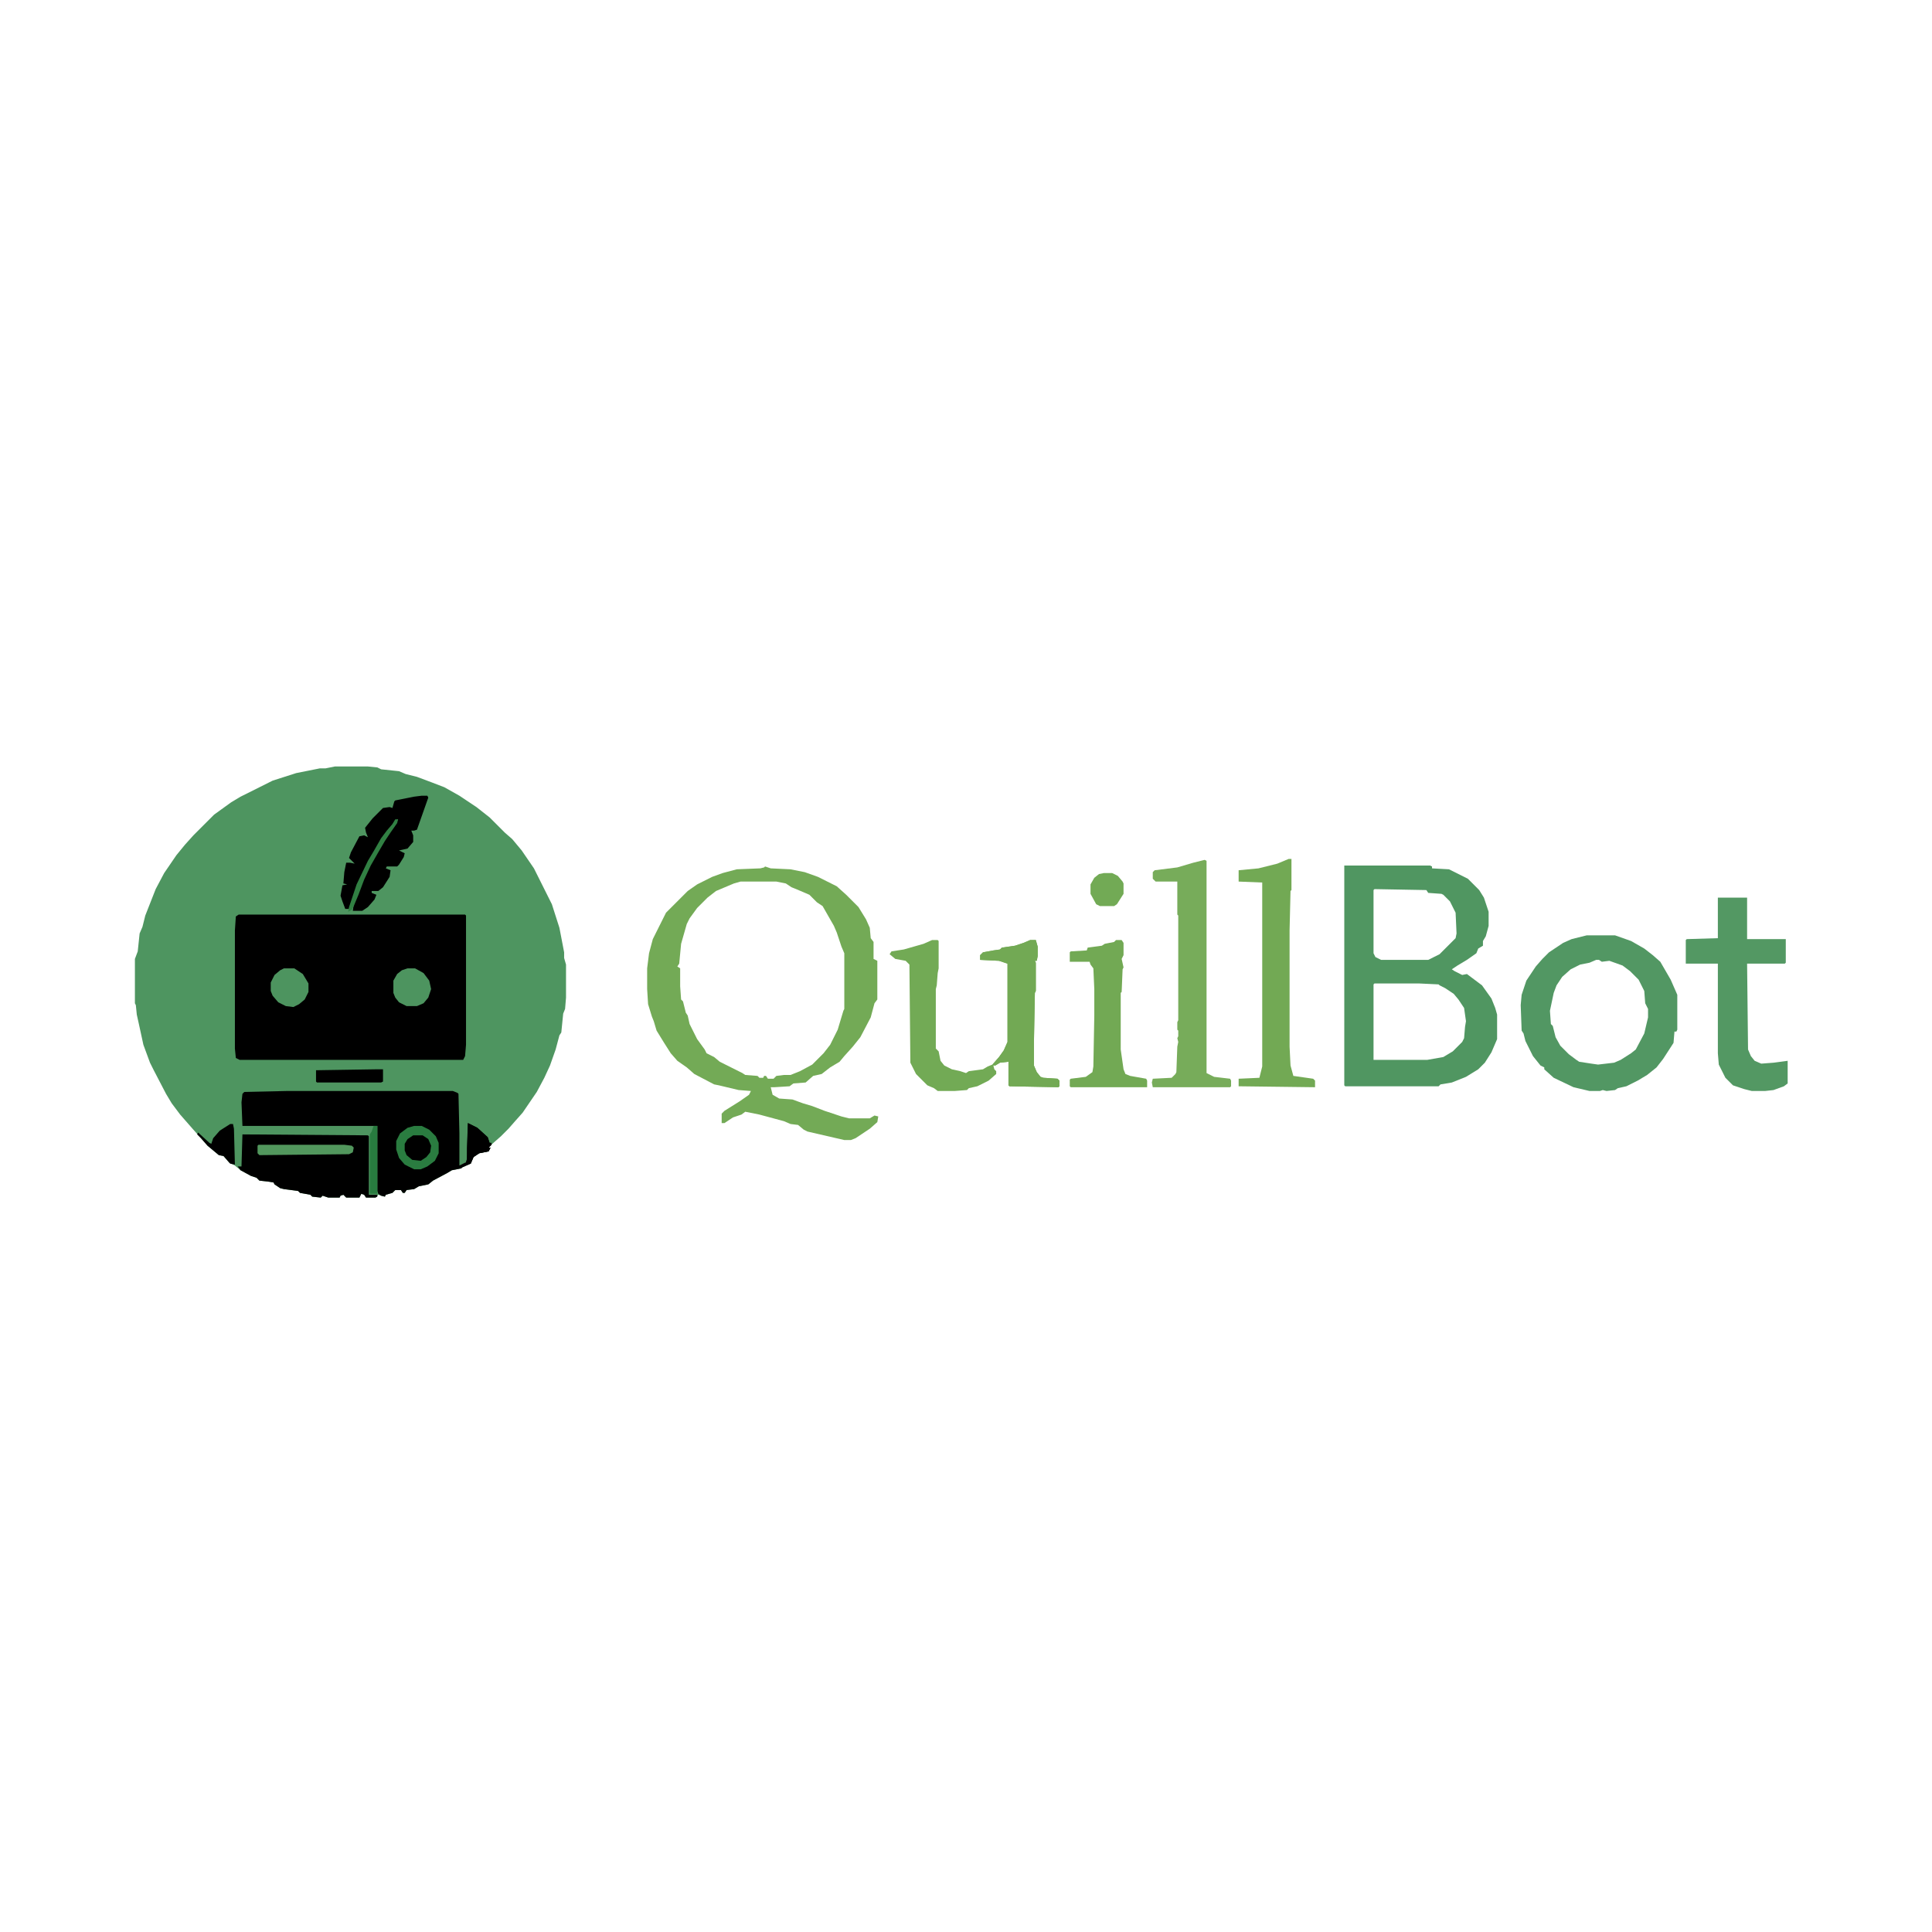 <?xml version="1.0" encoding="UTF-8"?>
  <svg version="1.1" viewBox="0 0 2048 639" width="1280" height="1280" xmlns="http://www.w3.org/2000/svg">
        <path transform="translate(355,108)" d="m0 0h35l10 1 4 2 19 2 7 3 12 3 16 6 13 5 16 9 18 12 14 11 16 16 8 7 10 12 13 19 19 38 8 25 5 26v6l2 7v35l-1 12-2 5-2 20-2 3-4 15-6 17-6 13-8 15-15 22-8 9-7 8-8 8-8 7-5 5h2l-2 4-10 2-6 4-3 7-9 4-1 1-10 2-5 3-15 8-5 4-10 2-5 3-8 1-2 3h-2l-2-3h-6l-3 3-7 2-1 2-4-1-3-1-3 3h-10l-2-3-3-1-2 4h-14l-3-3-3 1-1 2h-12l-6-2-2 2-9-1-2-2-11-2-2-2-15-2-4-1-6-4-1-2-6-1-9-1-3-3-6-2-11-6-6-5-6-3-6-7-5-1-12-10-7-8-8-9-14-16-9-12-6-10-13-25-4-8-7-19-5-23-2-9-1-10-1-2v-47l3-8 2-19 3-7 3-12 11-28 9-17 13-19 9-11 9-10 22-22 18-13 10-6 34-17 25-8 25-5h6z" fill="#4E9560"/>
        <path transform="translate(253,265)" d="m0 0h240l1 1v137l-1 12-2 4h-237l-4-2-1-10v-125l1-15z" fill="#000000"/>
        <path transform="translate(1425,213)" d="m0 0h91l2 1v2l18 1 20 10 12 12 5 8 5 15v15l-3 11-3 5v5l-5 3-2 5-10 7-10 6-6 4 3 2 8 4 5-1 16 12 10 14 4 10 2 7v26l-6 14-7 11-7 7-13 8-15 6-12 2-2 2h-99l-1-1zm32 25-1 1v67l2 4 6 3h50l12-6 17-17 1-5-1-22-6-12-7-7-2-1-14-1-2-3zm0 100-1 1v80h57l17-3 10-6 10-10 2-4 1-12 1-6-2-14-6-9-5-6-9-6-6-3-1-1-21-1z" fill="#509661"/>
        <path transform="translate(811,214)" d="m0 0 6 2 21 1 15 3 14 5 20 10 10 9 13 13 8 13 4 9 1 11 3 4v18l4 2v41l-3 4-4 15-11 21-8 10-9 10-5 6-10 6-9 7-9 2-8 7-13 1-4 3-16 1h-4l2 8 7 4 14 1 11 4 10 3 13 5 18 6 8 2h22l5-3 4 1-1 6-8 7-15 10-5 2h-7l-39-9-4-2-6-5-8-1-7-3-26-7-15-3-4 3-9 3-9 6h-3v-10l3-3 16-10 10-7 2-4-13-1-21-5-5-1-21-11-8-7-10-7-7-8-7-11-8-13-3-10-2-5-4-13-1-16v-22l2-16 4-15 14-28 23-23 10-7 16-8 11-4 15-4 25-1 4-1zm-26 16-7 2-19 8-9 7-11 11-8 11-3 6-6 21-2 21-2 3 3 2v19l1 14 2 2 3 12 2 3 2 9 8 16 8 11 2 4 8 4 6 5 24 12 3 2 13 1 2 2h4l1-2h2l2 3h6l3-3 8-1h7l10-4 13-7 12-12 7-9 8-16 6-20 1-2v-59l-3-7-5-15-3-7-12-21-6-4-8-8-14-6-5-2-6-4-10-2z" fill="#73AA56"/>
        <path transform="translate(304,452)" d="m0 0h176l5 2 1 1 1 42v34l6-3h2v-16l1-26 10 5 11 10 2 6h2v2l-3 3h2l-2 4-10 2-6 4-3 7-9 4-1 1-10 2-5 3-15 8-5 4-10 2-5 3-8 1-2 3h-2l-2-3h-6l-3 3-7 2-1 2-4-1-3-2-1-3v-69h-143l-1-25 1-9 2-2z" fill="#000000"/>
        <path transform="translate(1682,287)" d="m0 0h30l17 6 14 8 9 7 8 7 11 19 7 16v37l-1 2h-2l-1 12-11 17-7 9-10 8-10 6-12 6-9 2-3 2-9 1-4-1-3 1h-11l-17-4-21-10-10-9v-2l-4-2-8-10-8-16-2-8-2-3-1-27 1-11 5-15 10-15 7-8 7-7 15-10 9-4zm10 26-7 3-10 2-10 5-9 8-6 9-3 8-4 19 1 14 2 2 3 12 5 9 9 9 8 6 3 2 13 2 7 1 17-2 7-3 11-7 5-4 9-17 4-17v-9l-3-6-1-13-6-12-9-9-8-6-14-5-8 1-3-2z" fill="#529763"/>
        <path transform="translate(988,292)" d="m0 0h6l1 1v29l-1 5-1 13-1 4v63l3 3 2 10 4 5 8 4 9 2 6 2 3-2 15-2 5-3 5-2 7-8 5-7 4-9v-83l-9-3-20-1v-5l3-3 11-2 7-1 2-2 14-2 9-3 7-3h6l2 7v10l-1 5h-2l1 2v30l-1 2-1 53v24l3 7 4 5 3 1 15 1 2 2v6l-1 1-52-1-1-1v-25l-9 1-5 3h-2l1 4 2 2v3l-8 7-12 6-9 2-2 2-13 1h-18l-4-3-7-3-12-12-6-12-1-104-4-4-11-2-6-5 2-3 13-2 21-6z" fill="#72AA55"/>
        <path transform="translate(1821,247)" d="m0 0h31v44h41v25l-1 1h-40l1 91 3 7 4 5 7 3 13-1 15-2v24l-4 3-11 4-9 1h-14l-8-2-12-4-8-8-7-14-1-12v-95h-34v-25l1-1 33-1z" fill="#539863"/>
        <path transform="translate(257,498)" d="m0 0 133 1 1 1v62h9v2l-2 1h-10l-2-3-3-1-2 4h-14l-3-3-3 1-1 2h-12l-6-2-2 2-9-1-2-2-11-2-2-2-15-2-4-1-6-4-1-2-6-1-9-1-3-3-6-2-11-6-3-4h4z" fill="#000000"/>
        <path transform="translate(1277,207)" d="m0 0 2 1v225l8 4 17 2 1 2v6l-1 1h-82l-1-5 1-4 20-1 4-4 1-2 1-27 1-5-1-4 1-2v-6l-1-1v-8l1-2v-111l-1-1v-35h-23l-3-3v-7l2-2 24-3 17-5z" fill="#77AC5A"/>
        <path transform="translate(1366,206)" d="m0 0h3v33l-1 1-1 42v123l1 20 3 11 21 3 2 2v7l-81-1v-8l22-1 3-12v-195l-25-1v-12l21-2 20-5z" fill="#72A954"/>
        <path transform="translate(1183,292)" d="m0 0h6l2 3v13l-2 4 2 9-1 2-1 24-1 1v60l3 21 2 5 5 2 17 3 1 2v7h-81l-1-1v-7l1-1 16-2 7-5 1-6 1-54v-28l-1-22-3-4-1-3h-21v-10l1-1 17-1 1-3 15-2 3-2 10-2z" fill="#72A954"/>
        <path transform="translate(447,139)" d="m0 0h6l1 2-12 34-3 1h-3l2 5v7l-6 7-9 2 6 3-1 4-5 8-2 2h-11l-1 2 5 2-1 7-7 11-5 4h-7v2l5 2-2 5-7 8-6 4h-10l1-7 4-10 6-16 11-23 7-11 8-14 6-7 5-9-3 1-5 8-8 9-8 15-6 9-11 22-8 22-3 9h-4l-3-8-2-6 2-11 5-1-4-1 1-12 2-10h4l5 1-6-6 2-6 9-17 5-1 4 2-2-5-1-5 8-10 11-11 7-1 3 1 2-7 1-1 20-4z" fill="#000000"/>
        <path transform="translate(1092,292)" d="m0 0h6l2 7v10l-1 5h-2l1 2v30l-1 2-1 53v24l3 7 4 5 3 1 15 1 2 2v6l-1 1-52-1-1-1v-25l-9 1-5 3-3-1 7-8 5-7 4-9v-83l-9-3-20-1v-5l3-3 11-2 7-1 2-2 14-2 9-3z" fill="#72A954"/>
        <path transform="translate(439,489)" d="m0 0h8l8 4 7 7 3 7v11l-4 8-8 6-7 3h-7l-10-5-6-7-3-9v-9l4-8 8-6z" fill="#2A7C40"/>
        <path transform="translate(432,322)" d="m0 0h8l9 5 6 8 2 9-3 9-5 6-7 3h-11l-8-4-4-5-2-5v-13l4-7 5-4z" fill="#4D945F"/>
        <path transform="translate(301,322)" d="m0 0h11l9 6 6 10v9l-4 8-6 5-6 3-8-1-8-4-6-7-2-5v-9l4-8 6-5z" fill="#4D945F"/>
        <path transform="translate(1170,221)" d="m0 0h9l6 3 5 6 1 2v11l-7 11-3 2h-15l-4-2-6-11v-10l4-7 5-4z" fill="#72AA55"/>
        <path transform="translate(274,509)" d="m0 0h91l8 1 2 2-1 5-4 2-95 1-2-2v-8z" fill="#52975D"/>
        <path transform="translate(399,429)" d="m0 0h7v13l-2 1h-68l-1-1v-12z" fill="#000000"/>
        <path transform="translate(244,487)" d="m0 0h3l1 5 1 38-5-1-7-8-5-1-12-10-7-8-4-4 1-2 12 11 2 1 2-6 7-8z" fill="#000000"/>
        <path transform="translate(496,486)" d="m0 0 10 5 11 10 2 6h2v2l-3 3h2l-2 4-10 2-6 4-3 7-6 1 2-6z" fill="#000000"/>
        <path transform="translate(438,499)" d="m0 0h10l6 4 3 7-1 7-4 5-6 4-9-1-6-5-2-5v-7l3-5z" fill="#000000"/>
        <path transform="translate(396,489)" d="m0 0h4v72h-8v-63l2-3z" fill="#287B3F"/>
        <path transform="translate(419,164)" d="m0 0h3l-1 4-7 10-6 9-7 12-8 14-7 15-6 16-5 12-2 4-4 2 1-5 8-24 12-25 6-10 8-14 6-8 6-7z" fill="#318043"/>
      </svg>